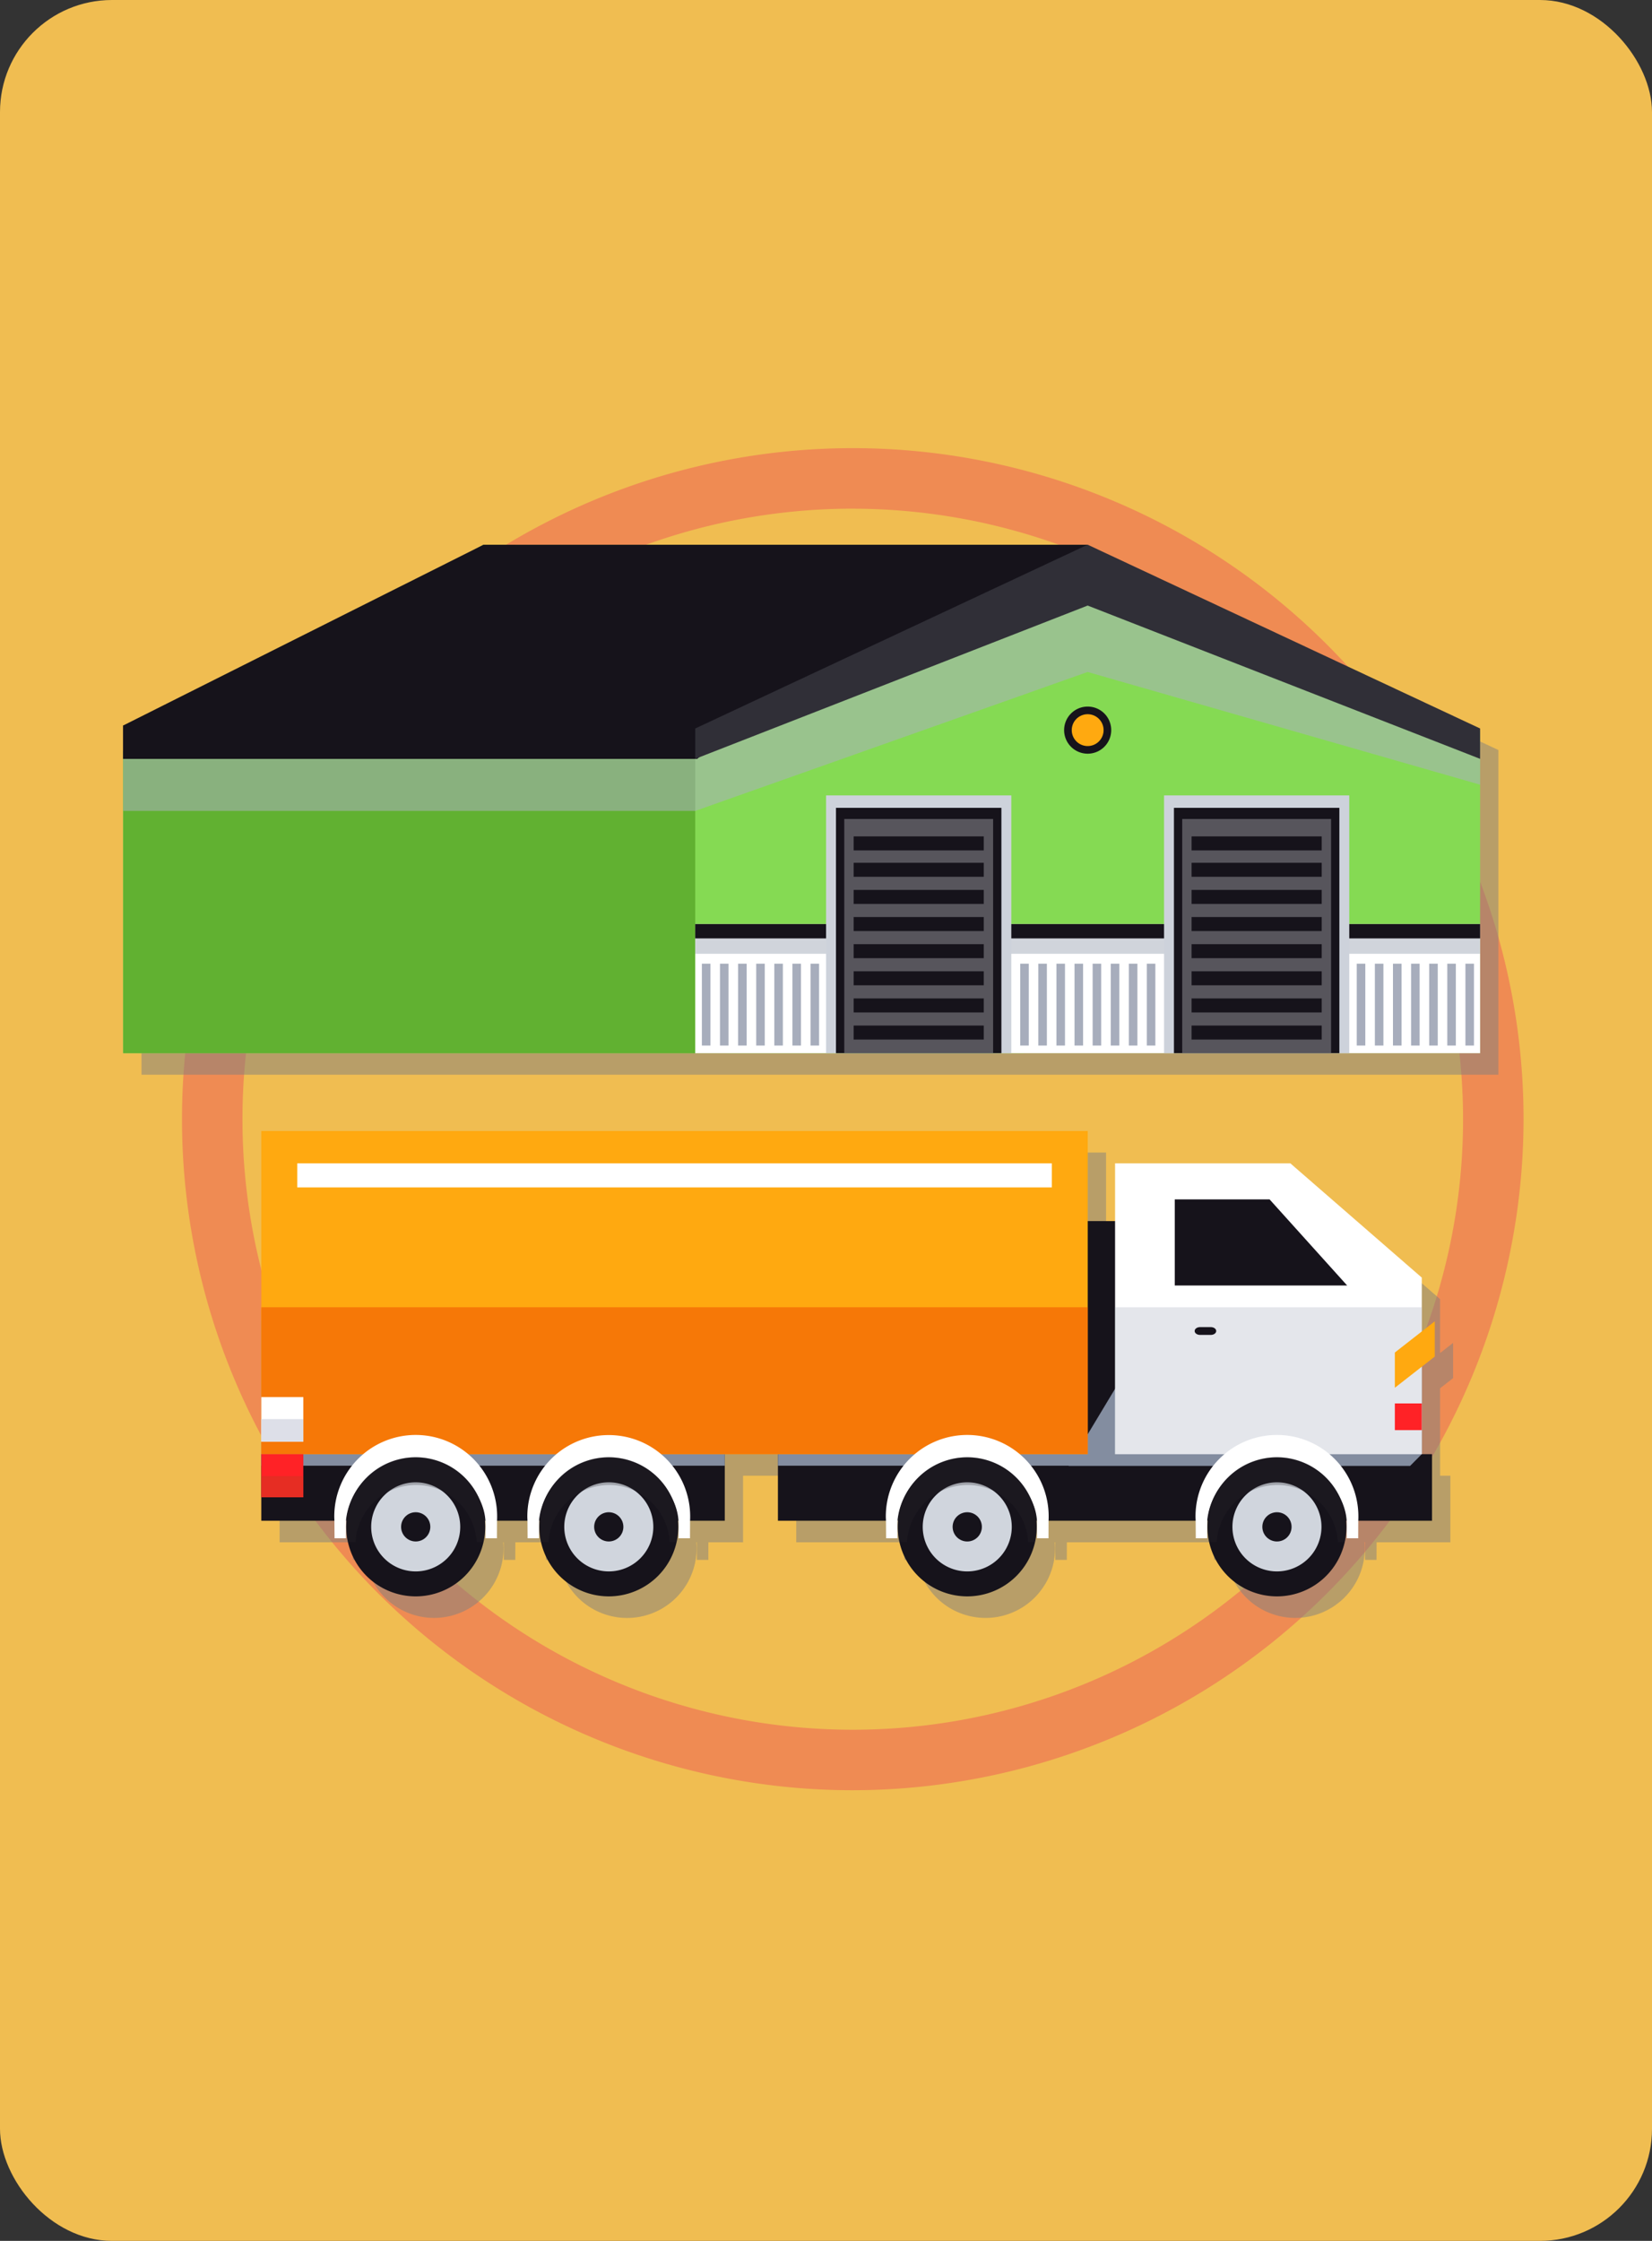 <svg xmlns="http://www.w3.org/2000/svg" width="295" height="400" viewBox="0 0 295 400">
  <rect x="0" y="0" width="295" height="400" fill="#333333" stroke="none"/>
  <g id="Grupo_1009735" data-name="Grupo 1009735" transform="translate(-1125 -14826)">
    <rect id="Rectángulo_311773" data-name="Rectángulo 311773" width="295" height="400" rx="20" transform="translate(1125 14826)" fill="#f0bd51"/>
    <g id="Grupo_1009641" data-name="Grupo 1009641" transform="translate(22 -840.084)">
      <g id="Grupo_986535" data-name="Grupo 986535" transform="translate(1135.5 15746.084)">
        <path id="Trazado_659341" data-name="Trazado 659341" d="M380.168,3706.7a119.781,119.781,0,1,1,119.781-119.781A119.917,119.917,0,0,1,380.168,3706.7Zm0-228.762a108.982,108.982,0,1,0,108.98,108.981A109.1,109.1,0,0,0,380.168,3477.943Z" transform="translate(-260.387 -3467.143)" fill="#ef8b53"/>
      </g>
      <g id="Grupo_986618" data-name="Grupo 986618" transform="translate(1125 15763.313)">
        <g id="Grupo_986607" data-name="Grupo 986607">
          <path id="Trazado_659475" data-name="Trazado 659475" d="M412.466,3466.24H304.578l-64.323,32.268h0l-.015.007V3557h242.3v-57.957Z" transform="translate(-236.968 -3462.392)" fill="gray" opacity="0.5" style="mix-blend-mode: multiply;isolation: isolate"/>
          <g id="Grupo_986606" data-name="Grupo 986606">
            <g id="Grupo_986602" data-name="Grupo 986602">
              <path id="Trazado_659476" data-name="Trazado 659476" d="M446.152,3553.983H311.711V3490.05l64.366-25.6,70.075,32Z" transform="translate(-203.85 -3463.219)" fill="#85da53"/>
              <path id="Trazado_659477" data-name="Trazado 659477" d="M302.343,3463.61,238,3500.5v53.875H398.859l11.372-90.763Z" transform="translate(-238.004 -3463.61)" fill="#85da53"/>
              <path id="Trazado_659478" data-name="Trazado 659478" d="M308.03,3463.61h-5.687L238,3500.5v53.875H340.153l0-61.68Z" transform="translate(-238.004 -3463.61)" fill="#61b131"/>
              <path id="Trazado_659479" data-name="Trazado 659479" d="M448.114,3484.039c-6.183-2.192-12.288-4.546-18.406-6.958-3.1-1.223-6.269-2.237-9.329-3.6-2.71-1.208-5.311-2.693-7.962-4.049-.828-.423-1.66-.844-2.5-1.224l-.142-.064-.212-.083c-.354-.142-.71-.284-1.068-.41a24.185,24.185,0,0,0-4.144-1.108c-.2-.031-1.48-.175-.874-.125-.272-.025-.544-.048-.815-.064-.742-.043-1.482-.072-2.224-.075-1.513,0-3.023.048-4.532.143-3.04.191-6.074.523-9.117.606-3.519.095-7.048.022-10.567.022H354.334c-3.581,0-7.165.037-10.746,0-2.975-.033-5.966-.253-8.937-.005-.653.053-1.305.122-1.955.225-.174.037-.458.095-.555.12-.334.087-.667.173-1,.279a17.745,17.745,0,0,0-1.989.752c-.132.06-.942.491-.575.276-.241.138-.48.276-.716.429-2.813,1.827-5.491,3.9-8.349,5.656a115.715,115.715,0,0,1-18.374,9.11,92.741,92.741,0,0,1-9.742,3.176l-53.4,12.2v10.624H340.155l70.075-24.8,70.077,20.121v-9.61l-21.655-7.925C455.141,3486.453,451.615,3485.281,448.114,3484.039Z" transform="translate(-238.004 -3462.373)" fill="#a9b1be" opacity="0.55" style="mix-blend-mode: multiply;isolation: isolate"/>
              <path id="Trazado_659480" data-name="Trazado 659480" d="M361.283,3490.466c4.217-1.341,8.477-2.514,12.668-3.964q3.765-1.3,7.5-2.7c2.485-.928,5.076-1.721,7.5-2.843.638-.3,1.272-.6,1.9-.925.117-.06.42-.223.536-.283l.29-.156c1.062-.581,2.119-1.177,3.183-1.752,1.411-.763,2.824-1.532,4.27-2.2.369-.171.739-.336,1.1-.521.07-.035.139-.072.208-.107l.035-.019c2.744-1.5,5.688-3.363,8.758-3.961l1-7.418H302.343L238,3495.885v5.951H340.473A68.261,68.261,0,0,1,361.283,3490.466Z" transform="translate(-238.004 -3463.61)" fill="#16131b"/>
              <path id="Trazado_659481" data-name="Trazado 659481" d="M238.02,3485.66l-.016.007v5.951H340.473a74.592,74.592,0,0,1,8.785-5.959Z" transform="translate(-238.004 -3453.393)" fill="#16131b"/>
              <rect id="Rectángulo_310845" data-name="Rectángulo 310845" width="140.154" height="23.045" transform="translate(102.149 67.719)" fill="#fff"/>
              <rect id="Rectángulo_310846" data-name="Rectángulo 310846" width="140.154" height="5.302" transform="translate(102.149 67.719)" fill="#a9b1be" opacity="0.55" style="mix-blend-mode: multiply;isolation: isolate"/>
              <rect id="Rectángulo_310847" data-name="Rectángulo 310847" width="140.154" height="2.558" transform="translate(102.149 67.719)" fill="#16131b"/>
              <path id="Trazado_659482" data-name="Trazado 659482" d="M377.885,3463.61l-70.075,32.806v5.419l70.075-27.361,70.075,27.361v-5.419Z" transform="translate(-205.658 -3463.61)" fill="#302f37"/>
              <rect id="Rectángulo_310848" data-name="Rectángulo 310848" width="33.075" height="46.01" transform="translate(125.515 44.753)" fill="#cdd2db"/>
              <rect id="Rectángulo_310849" data-name="Rectángulo 310849" width="29.54" height="43.795" transform="translate(127.282 46.969)" fill="#16131b"/>
              <rect id="Rectángulo_310850" data-name="Rectángulo 310850" width="26.582" height="41.805" transform="translate(128.761 48.958)" fill="#57555c"/>
              <rect id="Rectángulo_310851" data-name="Rectángulo 310851" width="33.075" height="46.01" transform="translate(185.864 44.753)" fill="#cdd2db"/>
              <rect id="Rectángulo_310852" data-name="Rectángulo 310852" width="29.541" height="43.795" transform="translate(187.631 46.969)" fill="#16131b"/>
              <rect id="Rectángulo_310853" data-name="Rectángulo 310853" width="26.582" height="41.805" transform="translate(189.11 48.958)" fill="#57555c"/>
              <g id="Grupo_986600" data-name="Grupo 986600" transform="translate(130.435 52.07)">
                <rect id="Rectángulo_310854" data-name="Rectángulo 310854" width="23.234" height="2.499" transform="translate(0 4.709)" fill="#16131b"/>
                <rect id="Rectángulo_310855" data-name="Rectángulo 310855" width="23.234" height="2.499" transform="translate(0 9.552)" fill="#16131b"/>
                <rect id="Rectángulo_310856" data-name="Rectángulo 310856" width="23.234" height="2.499" transform="translate(0 14.394)" fill="#16131b"/>
                <rect id="Rectángulo_310857" data-name="Rectángulo 310857" width="23.234" height="2.499" transform="translate(0 19.236)" fill="#16131b"/>
                <rect id="Rectángulo_310858" data-name="Rectángulo 310858" width="23.234" height="2.499" transform="translate(0 24.079)" fill="#16131b"/>
                <rect id="Rectángulo_310859" data-name="Rectángulo 310859" width="23.234" height="2.499" transform="translate(0 28.921)" fill="#16131b"/>
                <rect id="Rectángulo_310860" data-name="Rectángulo 310860" width="23.234" height="2.499" transform="translate(0 33.764)" fill="#16131b"/>
                <rect id="Rectángulo_310861" data-name="Rectángulo 310861" width="23.234" height="2.499" fill="#16131b"/>
              </g>
              <g id="Grupo_986601" data-name="Grupo 986601" transform="translate(190.784 52.07)">
                <rect id="Rectángulo_310862" data-name="Rectángulo 310862" width="23.235" height="2.499" transform="translate(0 4.709)" fill="#16131b"/>
                <rect id="Rectángulo_310863" data-name="Rectángulo 310863" width="23.235" height="2.499" fill="#16131b"/>
                <rect id="Rectángulo_310864" data-name="Rectángulo 310864" width="23.235" height="2.499" transform="translate(0 9.552)" fill="#16131b"/>
                <rect id="Rectángulo_310865" data-name="Rectángulo 310865" width="23.235" height="2.499" transform="translate(0 14.394)" fill="#16131b"/>
                <rect id="Rectángulo_310866" data-name="Rectángulo 310866" width="23.235" height="2.499" transform="translate(0 19.236)" fill="#16131b"/>
                <rect id="Rectángulo_310867" data-name="Rectángulo 310867" width="23.235" height="2.499" transform="translate(0 24.079)" fill="#16131b"/>
                <rect id="Rectángulo_310868" data-name="Rectángulo 310868" width="23.235" height="2.499" transform="translate(0 28.921)" fill="#16131b"/>
                <rect id="Rectángulo_310869" data-name="Rectángulo 310869" width="23.235" height="2.499" transform="translate(0 33.764)" fill="#16131b"/>
              </g>
              <path id="Trazado_659483" data-name="Trazado 659483" d="M361.232,3487.562a4.205,4.205,0,1,1-4.206-4.206A4.2,4.2,0,0,1,361.232,3487.562Z" transform="translate(-184.8 -3454.46)" fill="#16131b"/>
              <path id="Trazado_659484" data-name="Trazado 659484" d="M359.436,3487.13a2.841,2.841,0,1,1-2.842-2.842A2.84,2.84,0,0,1,359.436,3487.13Z" transform="translate(-184.368 -3454.028)" fill="#ffa910"/>
            </g>
            <g id="Grupo_986603" data-name="Grupo 986603" transform="translate(103.336 74.791)">
              <rect id="Rectángulo_310870" data-name="Rectángulo 310870" width="1.527" height="14.611" fill="#a7adbc"/>
              <rect id="Rectángulo_310871" data-name="Rectángulo 310871" width="1.527" height="14.611" transform="translate(3.233)" fill="#a7adbc"/>
              <rect id="Rectángulo_310872" data-name="Rectángulo 310872" width="1.527" height="14.611" transform="translate(6.467)" fill="#a7adbc"/>
              <rect id="Rectángulo_310873" data-name="Rectángulo 310873" width="1.527" height="14.611" transform="translate(9.701)" fill="#a7adbc"/>
              <rect id="Rectángulo_310874" data-name="Rectángulo 310874" width="1.527" height="14.611" transform="translate(12.934)" fill="#a7adbc"/>
              <rect id="Rectángulo_310875" data-name="Rectángulo 310875" width="1.527" height="14.611" transform="translate(16.168)" fill="#a7adbc"/>
              <rect id="Rectángulo_310876" data-name="Rectángulo 310876" width="1.527" height="14.611" transform="translate(19.401)" fill="#a7adbc"/>
            </g>
            <g id="Grupo_986604" data-name="Grupo 986604" transform="translate(220.278 74.791)">
              <rect id="Rectángulo_310877" data-name="Rectángulo 310877" width="1.527" height="14.611" fill="#a7adbc"/>
              <rect id="Rectángulo_310878" data-name="Rectángulo 310878" width="1.527" height="14.611" transform="translate(3.234)" fill="#a7adbc"/>
              <rect id="Rectángulo_310879" data-name="Rectángulo 310879" width="1.527" height="14.611" transform="translate(6.467)" fill="#a7adbc"/>
              <rect id="Rectángulo_310880" data-name="Rectángulo 310880" width="1.527" height="14.611" transform="translate(9.701)" fill="#a7adbc"/>
              <rect id="Rectángulo_310881" data-name="Rectángulo 310881" width="1.527" height="14.611" transform="translate(12.934)" fill="#a7adbc"/>
              <rect id="Rectángulo_310882" data-name="Rectángulo 310882" width="1.527" height="14.611" transform="translate(16.168)" fill="#a7adbc"/>
              <rect id="Rectángulo_310883" data-name="Rectángulo 310883" width="1.527" height="14.611" transform="translate(19.402)" fill="#a7adbc"/>
            </g>
            <g id="Grupo_986605" data-name="Grupo 986605" transform="translate(160.18 74.791)">
              <rect id="Rectángulo_310884" data-name="Rectángulo 310884" width="1.527" height="14.611" fill="#a7adbc"/>
              <rect id="Rectángulo_310885" data-name="Rectángulo 310885" width="1.527" height="14.611" transform="translate(3.234)" fill="#a7adbc"/>
              <rect id="Rectángulo_310886" data-name="Rectángulo 310886" width="1.527" height="14.611" transform="translate(6.467)" fill="#a7adbc"/>
              <rect id="Rectángulo_310887" data-name="Rectángulo 310887" width="1.527" height="14.611" transform="translate(9.701)" fill="#a7adbc"/>
              <rect id="Rectángulo_310888" data-name="Rectángulo 310888" width="1.527" height="14.611" transform="translate(12.934)" fill="#a7adbc"/>
              <rect id="Rectángulo_310889" data-name="Rectángulo 310889" width="1.527" height="14.611" transform="translate(16.168)" fill="#a7adbc"/>
              <rect id="Rectángulo_310890" data-name="Rectángulo 310890" width="1.527" height="14.611" transform="translate(19.402)" fill="#a7adbc"/>
              <rect id="Rectángulo_310891" data-name="Rectángulo 310891" width="1.527" height="14.611" transform="translate(22.608)" fill="#a7adbc"/>
            </g>
          </g>
        </g>
        <g id="Grupo_986617" data-name="Grupo 986617" transform="translate(24.663 104.655)">
          <path id="Trazado_659485" data-name="Trazado 659485" d="M464.319,3586.389v-6.557l2.321-1.813v-6.291l-2.321,1.813v-9.616l-23.474-20.395H409.551v10.308h-4.879v-16.081H257.093v69.571h13.055c.009.682.018,2.931.026,3.134h2.031c0-.215.013-2.387.023-3.134h.082c-.032.359-.056.722-.056,1.09a12.471,12.471,0,0,0,.08,1.37c0,.026.009.052.012.079a12.406,12.406,0,0,0,24.727-1.449c0-.367-.023-.73-.056-1.09h.094c0,.1.007,2.177.01,3.134h2.053c0-.956.007-3.026.012-3.134h5.436c.007.682.018,2.931.026,3.134h2.031c0-.215.012-2.387.023-3.134h.082c-.032.359-.056.722-.056,1.09a12.838,12.838,0,0,0,.079,1.369c0,.029.01.059.013.088a12.406,12.406,0,0,0,24.727-1.456c0-.367-.023-.73-.056-1.09h.094c0,.1.007,2.177.01,3.134h2.053c0-.956.007-3.026.012-3.134h6.19v-11.887h9.494v11.887h19.289c.009.682.018,2.931.028,3.134h2.031c0-.215.012-2.387.022-3.134h.082c-.031.359-.054.722-.054,1.09a12.474,12.474,0,0,0,.079,1.37c0,.026.009.054.012.08a12.406,12.406,0,0,0,24.727-1.45c0-.367-.023-.73-.054-1.09h.092c0,.1.007,2.177.01,3.134h2.053c0-.956.009-3.026.012-3.134H423.94c.007.682.018,2.931.026,3.134H426c0-.215.012-2.387.023-3.134h.082c-.032.359-.056.722-.056,1.09a12.463,12.463,0,0,0,.08,1.37c0,.026.009.052.012.079a12.406,12.406,0,0,0,24.727-1.449c0-.367-.023-.73-.056-1.09h.094c0,.1.007,2.177.01,3.134h2.053c0-.956.007-3.026.012-3.134h13.168v-11.887h-1.828v-9.051Z" transform="translate(-253.822 -3533.908)" fill="gray" opacity="0.5" style="mix-blend-mode: multiply;isolation: isolate"/>
          <g id="Grupo_986616" data-name="Grupo 986616">
            <rect id="Rectángulo_310892" data-name="Rectángulo 310892" width="82.76" height="11.887" transform="translate(0 57.684)" fill="#16131b"/>
            <rect id="Rectángulo_310893" data-name="Rectángulo 310893" width="116.801" height="11.887" transform="translate(92.254 57.684)" fill="#16131b"/>
            <rect id="Rectángulo_310894" data-name="Rectángulo 310894" width="11.16" height="41.602" transform="translate(145.269 16.081)" fill="#16131b"/>
            <path id="Trazado_659486" data-name="Trazado 659486" d="M411.287,3566v.942h-1.877l-7.03,11.692V3558.24H254.858v25.918h82.76v-7.732h9.493v7.732h51.945l-.023.038H460l2.085-2.1V3566Z" transform="translate(-254.858 -3524.415)" fill="#838da0" style="mix-blend-mode: multiply;isolation: isolate"/>
            <path id="Trazado_659487" data-name="Trazado 659487" d="M359.039,3539.071v51.912h54.769v-31.516l-23.474-20.4Z" transform="translate(-206.582 -3533.298)" fill="#fff"/>
            <rect id="Rectángulo_310895" data-name="Rectángulo 310895" width="54.769" height="26.221" transform="translate(152.457 31.463)" fill="#a9b1be" opacity="0.32" style="mix-blend-mode: multiply;isolation: isolate"/>
            <path id="Trazado_659488" data-name="Trazado 659488" d="M366.323,3543.468v15.373h30.786l-13.854-15.373Z" transform="translate(-203.207 -3531.261)" fill="#16131b"/>
            <path id="Trazado_659489" data-name="Trazado 659489" d="M371.629,3560.443h-1.907c-.536,0-.972-.309-.972-.692v-.013c0-.382.436-.692.972-.692h1.907c.536,0,.97.31.97.692v.013C372.6,3560.134,372.165,3560.443,371.629,3560.443Z" transform="translate(-202.082 -3524.043)" fill="#16131b"/>
            <path id="Trazado_659490" data-name="Trazado 659490" d="M400.31,3564.632l-7.131,5.571v-6.292l7.131-5.571Z" transform="translate(-190.763 -3524.369)" fill="#ffa910"/>
            <rect id="Rectángulo_310896" data-name="Rectángulo 310896" width="4.81" height="4.762" transform="translate(202.416 48.632)" fill="#ff2226"/>
            <rect id="Rectángulo_310897" data-name="Rectángulo 310897" width="147.578" height="57.684" fill="#ffa910"/>
            <rect id="Rectángulo_310898" data-name="Rectángulo 310898" width="134.745" height="4.3" transform="translate(6.416 5.772)" fill="#fff"/>
            <rect id="Rectángulo_310899" data-name="Rectángulo 310899" width="147.578" height="26.221" transform="translate(0 31.463)" fill="#f67807"/>
            <rect id="Rectángulo_310900" data-name="Rectángulo 310900" width="7.504" height="7.971" transform="translate(0 47.497)" fill="#fff"/>
            <rect id="Rectángulo_310901" data-name="Rectángulo 310901" width="7.504" height="7.701" transform="translate(0 57.684)" fill="#ff2226"/>
            <rect id="Rectángulo_310902" data-name="Rectángulo 310902" width="7.504" height="4.04" transform="translate(0 51.427)" fill="#dddfe8"/>
            <rect id="Rectángulo_310903" data-name="Rectángulo 310903" width="7.504" height="3.791" transform="translate(0 61.594)" fill="#d13722" opacity="0.55" style="mix-blend-mode: multiply;isolation: isolate"/>
            <g id="Grupo_986609" data-name="Grupo 986609" transform="translate(111.519 54.269)">
              <path id="Trazado_659491" data-name="Trazado 659491" d="M331.115,3590.646h2.031c.006-.252.015-3.221.029-3.389a12.146,12.146,0,0,1,12.43-10.69c6.629,0,12.121,5.5,12.447,10.938,0,.07.007,2.177.01,3.141h2.053c0-.964.009-3.073.012-3.143a14.542,14.542,0,1,0-29.064-.752c0,.192.009.38.021.569C331.093,3587.47,331.105,3590.412,331.115,3590.646Z" transform="translate(-331.064 -3572.211)" fill="#fff"/>
              <g id="Grupo_986608" data-name="Grupo 986608" transform="translate(2.132 3.982)">
                <path id="Trazado_659492" data-name="Trazado 659492" d="M357.34,3587.342a12.409,12.409,0,1,1-12.409-12.409A12.41,12.41,0,0,1,357.34,3587.342Z" transform="translate(-332.521 -3574.932)" fill="#16131b"/>
                <path id="Trazado_659493" data-name="Trazado 659493" d="M349.139,3580.309a7.95,7.95,0,1,1-11.242,0A7.949,7.949,0,0,1,349.139,3580.309Z" transform="translate(-331.109 -3573.52)" fill="#d0d5dd"/>
                <path id="Trazado_659494" data-name="Trazado 659494" d="M343.672,3582.393a2.61,2.61,0,1,1-3.691,0A2.612,2.612,0,0,1,343.672,3582.393Z" transform="translate(-329.418 -3571.828)" fill="#16131b"/>
              </g>
              <path id="Trazado_659495" data-name="Trazado 659495" d="M334.172,3590.061a10.841,10.841,0,0,1,21.643,0H357a12.246,12.246,0,0,0,.335-2.719,12.409,12.409,0,1,0-24.51,2.719Z" transform="translate(-330.389 -3570.95)" fill="#28272e" opacity="0.28" style="mix-blend-mode: multiply;isolation: isolate"/>
            </g>
            <g id="Grupo_986611" data-name="Grupo 986611" transform="translate(47.506 54.269)">
              <path id="Trazado_659496" data-name="Trazado 659496" d="M287.372,3590.646H289.4c0-.252.015-3.221.028-3.389a12.147,12.147,0,0,1,12.431-10.69c6.628,0,12.12,5.5,12.446,10.938,0,.07.007,2.177.01,3.141h2.053c0-.964.009-3.073.012-3.143a14.541,14.541,0,1,0-29.063-.752c0,.192.009.38.02.569C287.35,3587.47,287.362,3590.412,287.372,3590.646Z" transform="translate(-287.321 -3572.211)" fill="#fff"/>
              <g id="Grupo_986610" data-name="Grupo 986610" transform="translate(2.132 3.982)">
                <path id="Trazado_659497" data-name="Trazado 659497" d="M313.6,3587.342a12.409,12.409,0,1,1-12.409-12.409A12.41,12.41,0,0,1,313.6,3587.342Z" transform="translate(-288.778 -3574.932)" fill="#16131b"/>
                <path id="Trazado_659498" data-name="Trazado 659498" d="M305.4,3580.309a7.95,7.95,0,1,1-11.243,0A7.951,7.951,0,0,1,305.4,3580.309Z" transform="translate(-287.366 -3573.52)" fill="#d0d5dd"/>
                <circle id="Elipse_7743" data-name="Elipse 7743" cx="2.609" cy="2.609" r="2.609" transform="translate(9.799 9.8)" fill="#16131b"/>
              </g>
              <path id="Trazado_659499" data-name="Trazado 659499" d="M290.427,3590.061a10.842,10.842,0,0,1,21.645,0h1.19a12.4,12.4,0,1,0-24.175,0Z" transform="translate(-286.646 -3570.95)" fill="#28272e" opacity="0.28" style="mix-blend-mode: multiply;isolation: isolate"/>
            </g>
            <g id="Grupo_986613" data-name="Grupo 986613" transform="translate(13.03 54.269)">
              <path id="Trazado_659500" data-name="Trazado 659500" d="M263.813,3590.646h2.031c.006-.252.015-3.221.028-3.389a12.147,12.147,0,0,1,12.431-10.69c6.628,0,12.121,5.5,12.447,10.938,0,.07.007,2.177.009,3.141h2.053c0-.964.009-3.073.013-3.143a14.542,14.542,0,1,0-29.064-.752c0,.192.009.38.02.569C263.791,3587.47,263.8,3590.412,263.813,3590.646Z" transform="translate(-263.762 -3572.211)" fill="#fff"/>
              <g id="Grupo_986612" data-name="Grupo 986612" transform="translate(2.132 3.982)">
                <path id="Trazado_659501" data-name="Trazado 659501" d="M290.038,3587.342a12.409,12.409,0,1,1-12.409-12.409A12.41,12.41,0,0,1,290.038,3587.342Z" transform="translate(-265.219 -3574.932)" fill="#16131b"/>
                <path id="Trazado_659502" data-name="Trazado 659502" d="M281.837,3580.309a7.95,7.95,0,1,1-11.242,0A7.949,7.949,0,0,1,281.837,3580.309Z" transform="translate(-263.807 -3573.52)" fill="#d0d5dd"/>
                <circle id="Elipse_7744" data-name="Elipse 7744" cx="2.609" cy="2.609" r="2.609" transform="translate(9.8 9.8)" fill="#16131b"/>
              </g>
              <path id="Trazado_659503" data-name="Trazado 659503" d="M266.87,3590.061a10.841,10.841,0,0,1,21.643,0h1.19a12.4,12.4,0,1,0-24.175,0Z" transform="translate(-263.087 -3570.95)" fill="#28272e" opacity="0.28" style="mix-blend-mode: multiply;isolation: isolate"/>
            </g>
            <g id="Grupo_986615" data-name="Grupo 986615" transform="translate(166.823 54.269)">
              <path id="Trazado_659504" data-name="Trazado 659504" d="M368.907,3590.646h2.031c0-.252.015-3.221.028-3.389a12.147,12.147,0,0,1,12.431-10.69c6.628,0,12.12,5.5,12.446,10.938,0,.07.009,2.177.01,3.141h2.053c0-.964.009-3.073.013-3.143a14.542,14.542,0,1,0-29.064-.752c0,.192.009.38.021.569C368.885,3587.47,368.9,3590.412,368.907,3590.646Z" transform="translate(-368.856 -3572.211)" fill="#fff"/>
              <g id="Grupo_986614" data-name="Grupo 986614" transform="translate(2.132 3.982)">
                <path id="Trazado_659505" data-name="Trazado 659505" d="M395.13,3587.342a12.409,12.409,0,1,1-12.408-12.409A12.408,12.408,0,0,1,395.13,3587.342Z" transform="translate(-370.313 -3574.932)" fill="#16131b"/>
                <path id="Trazado_659506" data-name="Trazado 659506" d="M386.931,3580.309a7.95,7.95,0,1,1-11.243,0A7.951,7.951,0,0,1,386.931,3580.309Z" transform="translate(-368.901 -3573.52)" fill="#d0d5dd"/>
                <circle id="Elipse_7745" data-name="Elipse 7745" cx="2.61" cy="2.61" r="2.61" transform="translate(9.8 9.8)" fill="#16131b"/>
              </g>
              <path id="Trazado_659507" data-name="Trazado 659507" d="M371.964,3590.061a10.841,10.841,0,0,1,21.643,0h1.19a12.4,12.4,0,1,0-24.175,0Z" transform="translate(-368.181 -3570.95)" fill="#28272e" opacity="0.28" style="mix-blend-mode: multiply;isolation: isolate"/>
            </g>
          </g>
        </g>
      </g>
    </g>
  </g>
</svg>

